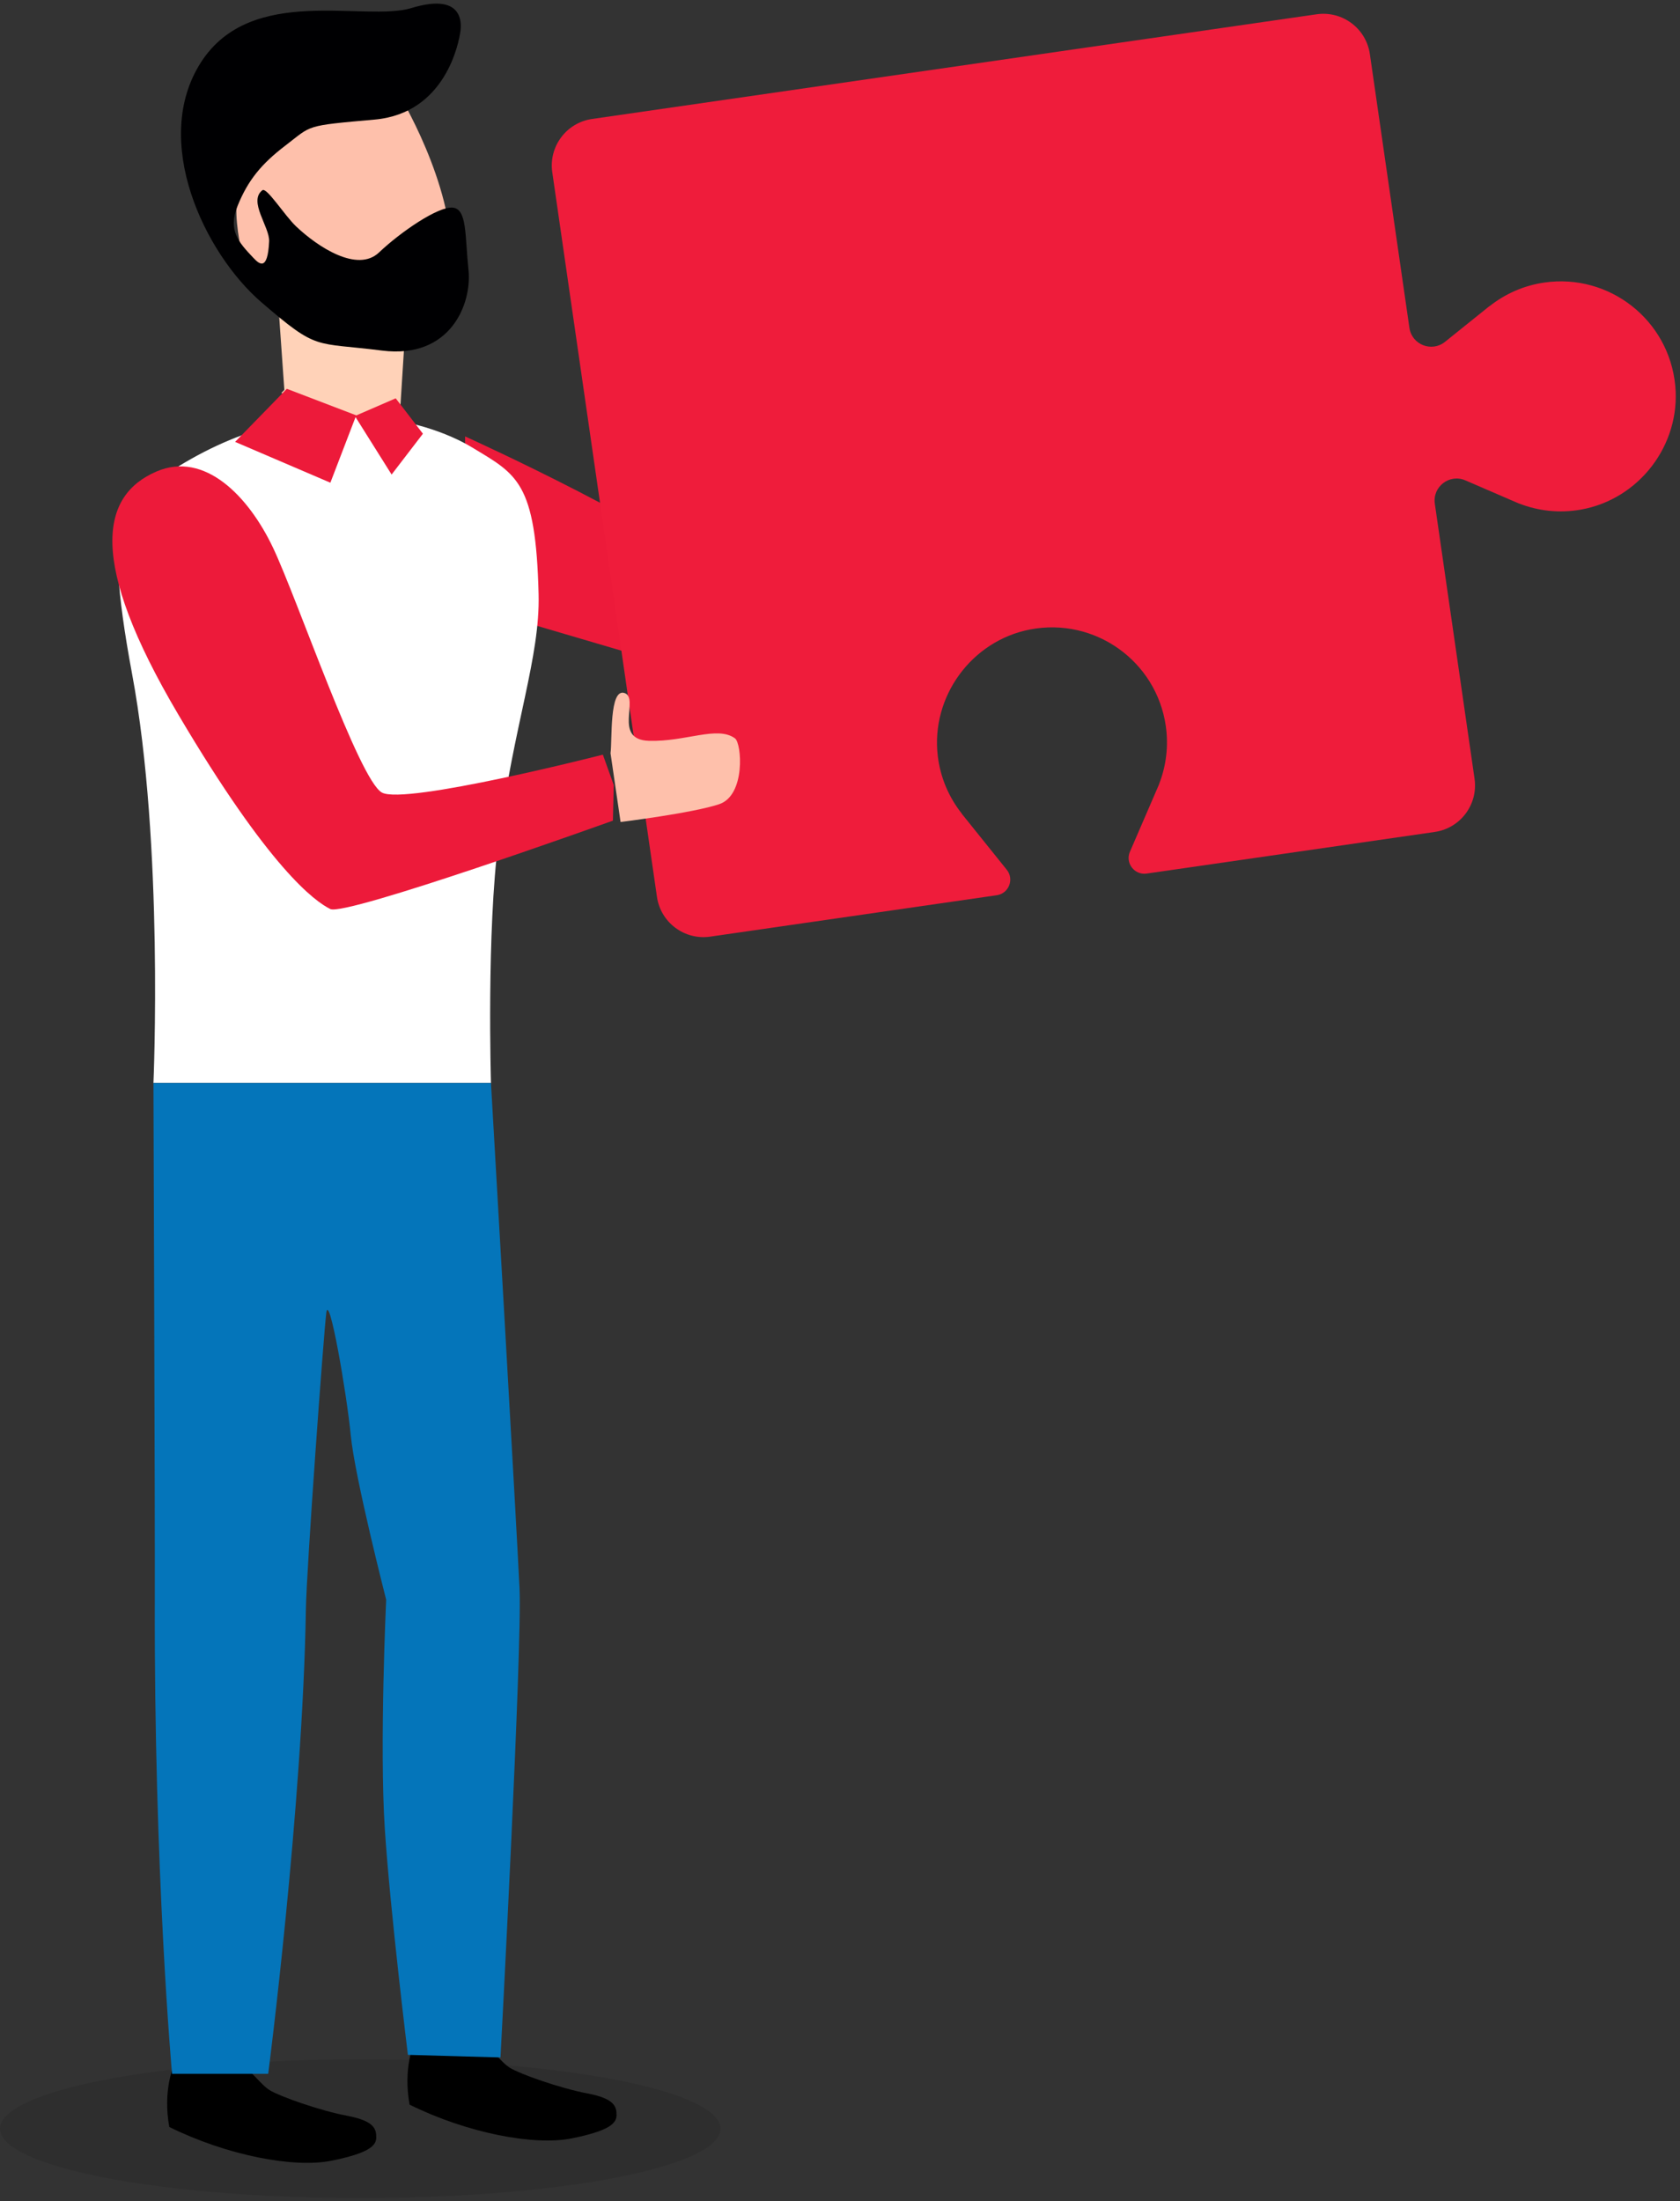 <?xml version="1.0" encoding="UTF-8"?>
<svg width="216px" height="283px" viewBox="0 0 216 283" version="1.1" xmlns="http://www.w3.org/2000/svg" xmlns:xlink="http://www.w3.org/1999/xlink">
    <rect x="0" y="0" width="216" height="283" fill="#333333" stroke="none"/>
    <!-- Generator: Sketch 52.3 (67297) - http://www.bohemiancoding.com/sketch -->
    <title>product dev visual man</title>
    <desc>Created with Sketch.</desc>
    <g id="Design" stroke="none" stroke-width="1" fill="none" fill-rule="evenodd">
        <g id="Product-Dev-1440" transform="translate(-886, -263)">
            <g id="Group-65" transform="translate(886, 250)">
                <g id="product-dev-visual-man" transform="translate(0, 6)">
                    <ellipse id="Oval-Copy-5" fill="#000000" opacity="0.1" cx="46.319" cy="280.668" rx="46.319" ry="8.924"></ellipse>
                    <path d="M53.239,269.669 C53.239,269.669 51.793,272.851 52.661,277.574 C60.084,281.238 68.664,282.877 73.485,281.913 C78.306,280.949 79.269,279.985 79.269,278.925 C79.269,277.864 79.077,276.803 75.51,276.128 C71.943,275.454 66.833,273.622 65.579,272.851 C64.326,272.079 63.073,270.055 62.205,270.055 C61.338,270.055 56.131,271.501 53.239,269.669" id="Fill-8" fill="#000000"></path>
                    <path d="M22.346,272.54 C22.346,272.54 20.9,275.722 21.767,280.446 C29.191,284.109 37.771,285.748 42.591,284.784 C47.412,283.82 48.376,282.856 48.376,281.796 C48.376,280.735 48.184,279.674 44.616,279 C41.049,278.325 35.939,276.493 34.686,275.722 C33.433,274.951 32.179,272.926 31.311,272.926 C30.444,272.926 25.238,274.372 22.346,272.54" id="Fill-10" fill="#000000"></path>
                    <path d="M59.8,63.108 C59.8,63.108 86.879,75.334 95.189,83.074 C103.498,90.815 100.879,96.825 100.879,96.825 L59.811,84.74 L59.8,63.108 Z" id="Fill-12" fill="#ED1A3A"></path>
                    <path d="M96.587,131.518 L132.823,123.005 C134.351,122.646 134.909,120.762 133.823,119.629 L127.415,112.944 L127.431,112.94 C125.62,111.022 124.288,108.604 123.708,105.817 C122.149,98.321 126.733,90.709 134.094,88.601 C142.274,86.258 150.655,91.243 152.578,99.428 C153.184,102.003 153.065,104.576 152.372,106.946 L152.383,106.943 L149.396,115.939 C148.896,117.444 150.24,118.913 151.783,118.551 L188.213,109.992 C191.464,109.229 193.48,105.975 192.716,102.725 L184.547,67.952 C184.041,65.798 186.093,63.922 188.193,64.62 L195.341,66.993 L195.338,66.983 C197.848,67.717 200.586,67.806 203.314,67.073 C210.669,65.099 215.392,57.646 214.023,50.156 C212.489,41.774 204.286,36.477 196.092,38.401 C193.463,39.019 191.175,40.312 189.344,42.042 L189.34,42.025 L184.035,47.11 C182.454,48.626 179.824,47.848 179.322,45.715 L171.19,11.099 C170.427,7.848 167.173,5.832 163.922,6.596 L72.296,28.122 C69.046,28.885 67.03,32.139 67.794,35.39 L89.319,127.016 C90.083,130.266 93.337,132.282 96.587,131.518" id="Fill-14" fill="#EF1C3B" transform="translate(140.945, 69.057) rotate(5) translate(-140.945, -69.057) "></path>
                    <polyline id="Fill-16" fill="#FFD2B8" points="36.558 57.123 35.711 45.085 52.042 50.334 51.493 59.012 45.345 63.108 36.178 57.508"></polyline>
                    <path d="M21.304,68.007 C16.219,71.398 12.888,71.649 16.988,93.671 C21.071,115.601 19.729,146.222 19.729,146.222 L63.124,146.222 C63.124,146.222 62.545,126.747 64.115,114.901 C66.101,99.924 69.443,91.515 69.248,83.405 C68.898,68.882 66.448,68.007 60.674,64.508 C54.9,61.008 39.152,56.109 21.304,68.007" id="Fill-18" fill="#FFFFFF"></path>
                    <path d="M51.225,19.013 C51.225,19.013 58.312,30.562 58.049,40.536 C57.787,50.509 47.113,49.197 42.214,47.447 C37.315,45.698 32.853,47.885 31.278,40.536 C29.703,33.187 29.878,29.687 34.69,25.925 C39.502,22.163 51.225,19.013 51.225,19.013" id="Fill-20" fill="#FEC0AB"></path>
                    <path d="M78.497,103.837 C78.73,102.174 78.317,95.451 80.29,96.095 C82.265,96.739 78.739,102.102 83.438,102.241 C88.136,102.381 92.238,100.266 94.495,101.921 C95.376,102.566 95.878,109.237 92.474,110.384 C89.071,111.53 79.787,112.676 79.787,112.676 L78.497,103.837 Z" id="Fill-22" fill="#FEC0AB"></path>
                    <path d="M20.118,67.617 C12.98,70.686 11.213,79.043 22.932,98.875 C34.651,118.709 40.481,122.879 42.464,123.862 C44.447,124.846 78.802,112.503 78.802,112.503 L78.911,107.925 L77.513,104.02 C77.513,104.02 52.046,110.536 49.096,108.888 C46.146,107.239 38.251,84.053 35.112,77.432 C31.973,70.81 26.321,64.949 20.118,67.617" id="Fill-24" fill="#ED1A3A"></path>
                    <polygon id="Fill-26" fill="#ED1A3A" points="30.228 63.808 36.877 56.984 45.801 60.396 42.476 69.057"></polygon>
                    <polygon id="Fill-28" fill="#ED1A3A" points="45.626 60.483 50.35 68.007 54.375 62.758 50.875 58.208"></polygon>
                    <path d="M19.729,146.222 C19.729,146.222 19.936,202.565 19.904,212.364 C19.787,247.884 22.121,273.606 22.121,273.606 L34.485,273.606 C34.485,273.606 38.919,239.252 39.327,213.939 C39.413,208.618 41.601,178.593 41.951,175.793 C42.301,172.994 44.576,186.117 45.101,191.541 C45.626,196.966 49.65,212.656 49.65,212.656 C49.65,212.656 48.776,231.436 49.475,242.11 C50.175,252.784 52.444,271.171 52.444,271.171 L64.349,271.506 C64.349,271.506 67.148,218.955 66.798,211.256 C66.448,203.557 63.124,146.222 63.124,146.222 L19.729,146.222 Z" id="Fill-30" fill="#0475BA"></path>
                    <path d="M36.674,25.728 C33.613,28.067 31.882,30.169 30.552,33.457 C29.266,36.637 30.707,38.169 32.562,40.135 C33.291,40.908 34.417,42 34.602,38.033 C34.689,36.177 31.882,32.881 33.736,31.456 C34.287,31.035 36.585,34.695 38.065,36.101 C40.848,38.745 45.949,42.101 48.732,39.457 C51.515,36.813 56.369,33.491 58.224,33.694 C60.079,33.898 59.77,37.322 60.234,41.695 C60.698,46.068 57.915,53.187 49.103,52.068 C40.291,50.949 40.941,52.17 33.613,45.864 C26.285,39.559 19.36,25.057 25.853,14.989 C32.346,4.921 46.877,9.863 52.906,8.032 C58.935,6.202 59.399,9.252 59.213,10.88 C59.028,12.507 57.265,21.558 48.176,22.372 C39.086,23.185 40.175,23.052 36.674,25.728" id="Fill-32" fill="#000002"></path>
                </g>
            </g>
        </g>
    </g>
</svg>